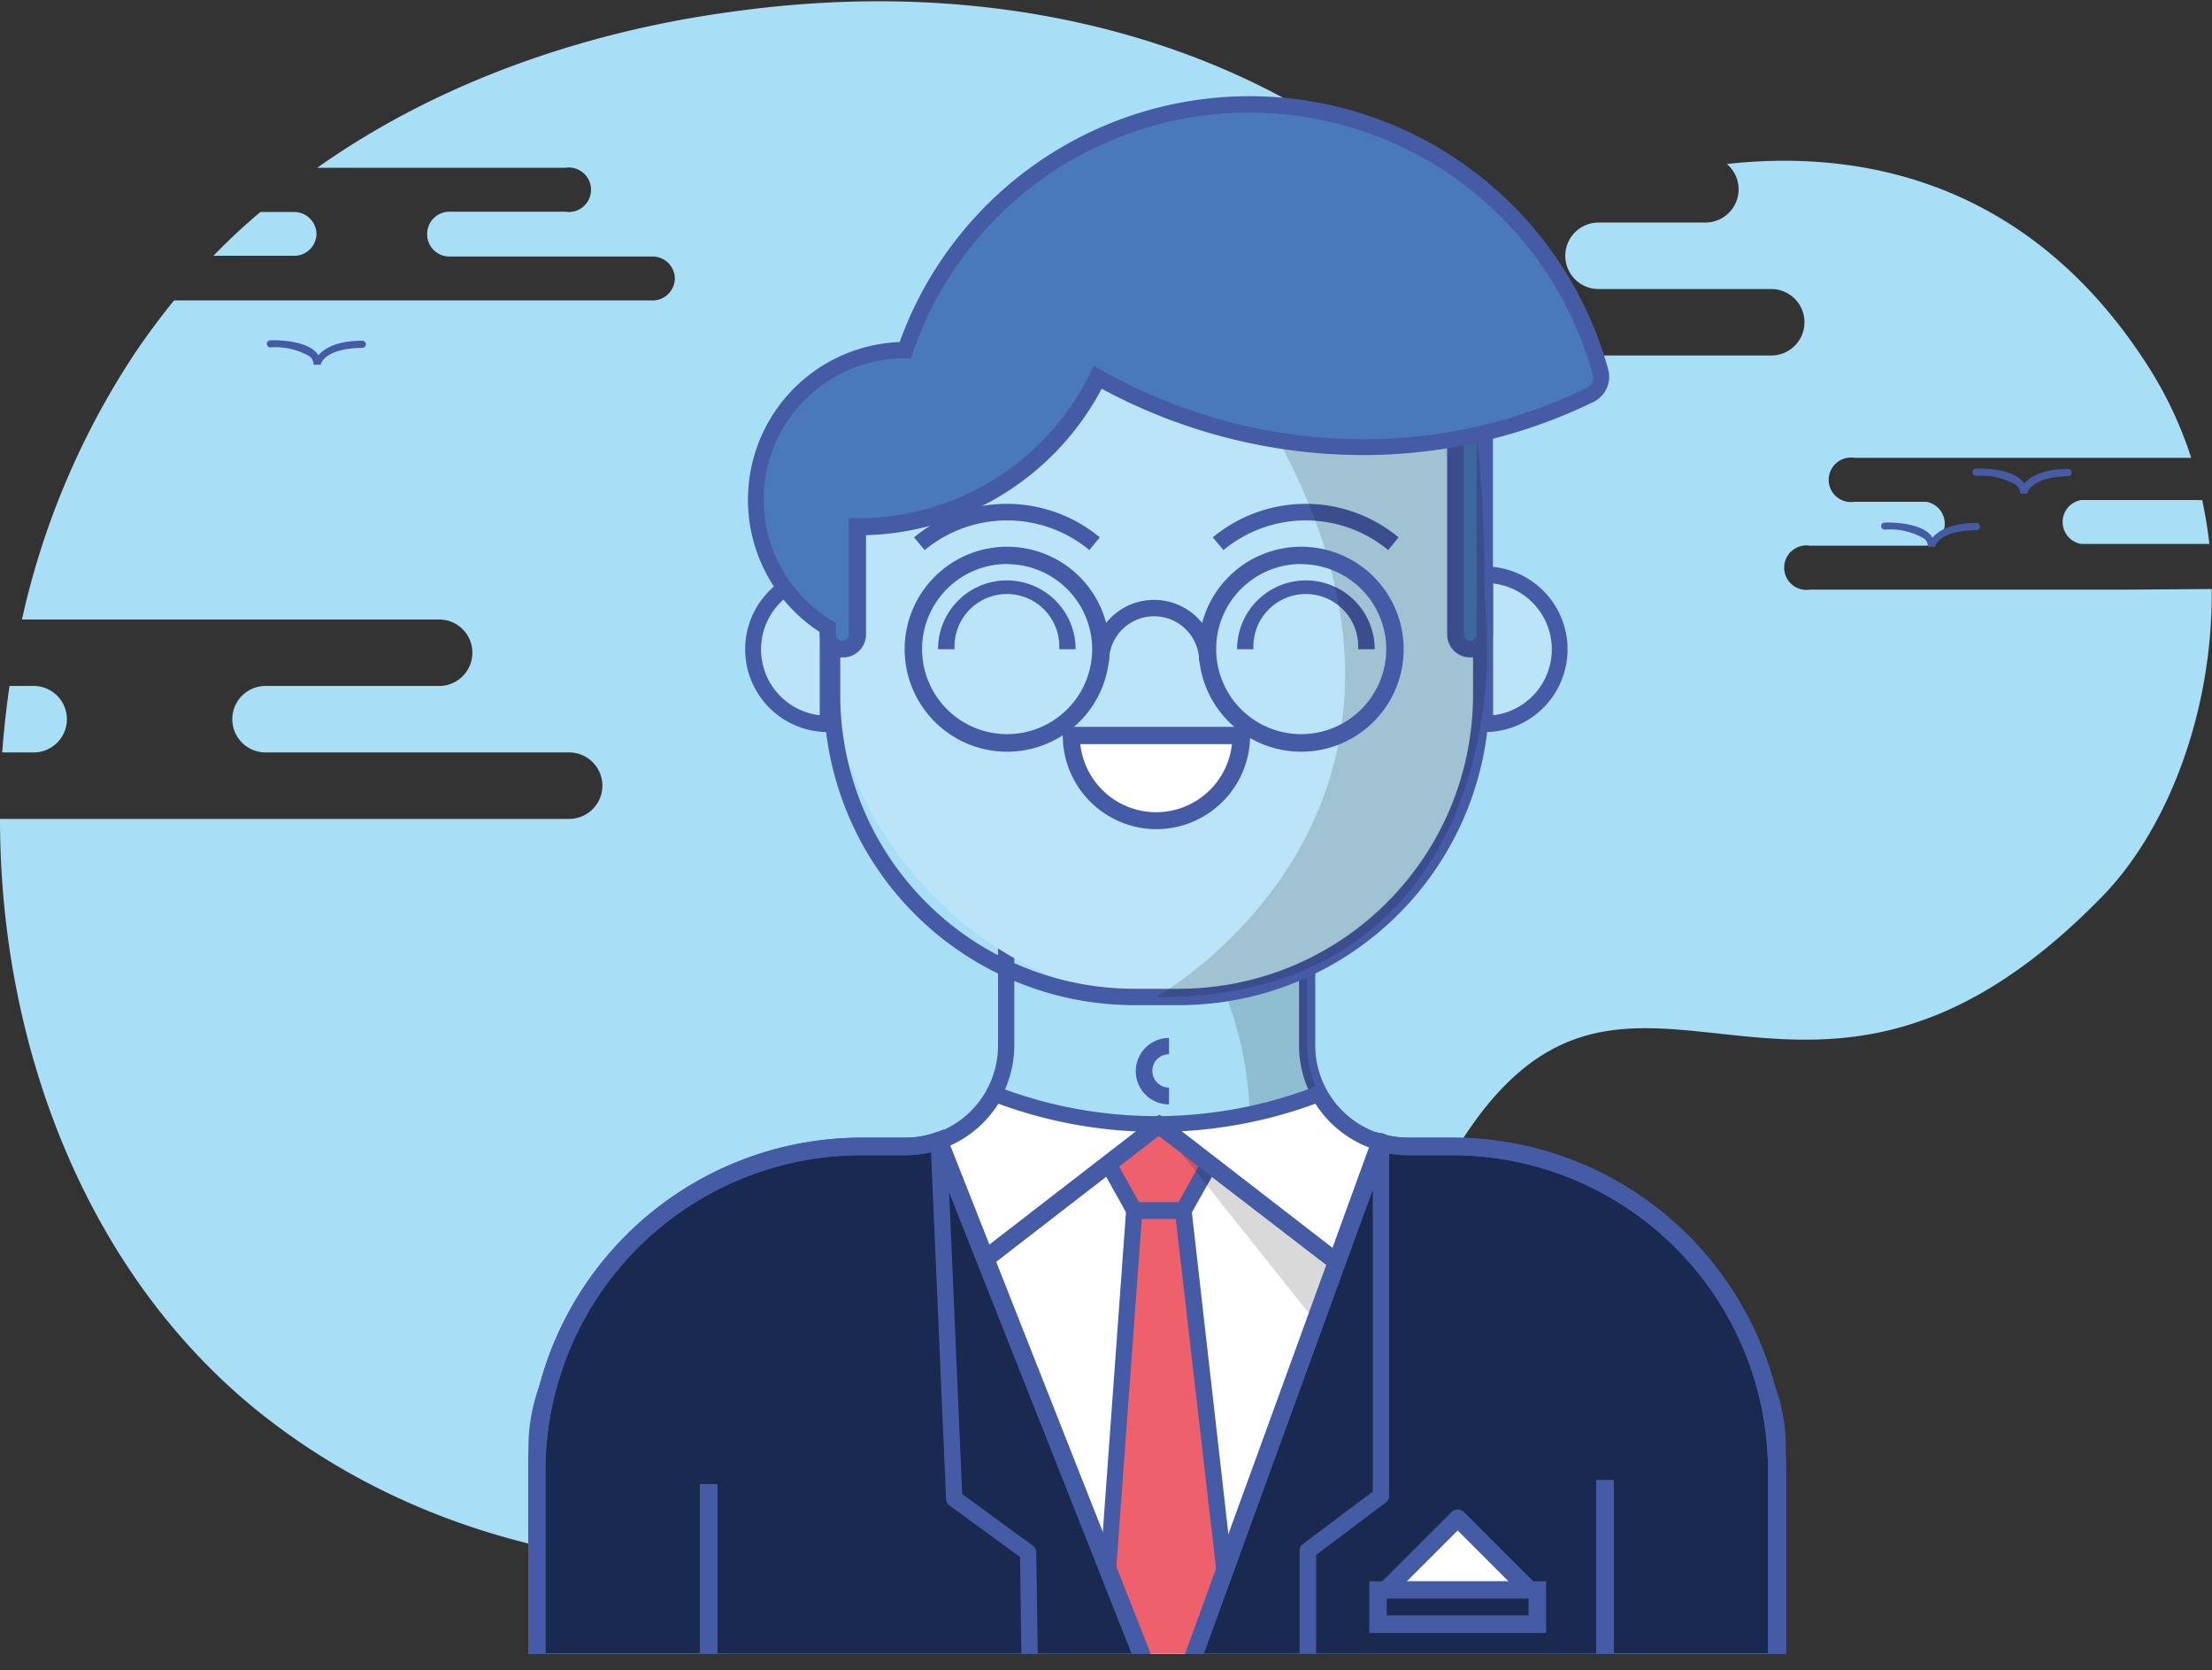 <svg xmlns="http://www.w3.org/2000/svg" xmlns:xlink="http://www.w3.org/1999/xlink" viewBox="0 0 151.11 114.08"><rect x="0" y="0" width="151.11" height="114.08" fill="#333333" stroke="none"/><defs><style>.cls-1{fill:none;}.cls-2{fill:#a8dff7;}.cls-3{fill:#455ba5;}.cls-4{clip-path:url(#clip-path);}.cls-5{fill:#ee616c;}.cls-6{opacity:0.15;}.cls-7{fill:#1a294f;}.cls-8{fill:#fff;}.cls-9{fill:#bce4f8;}.cls-10{fill:#4979b9;}</style><clipPath id="clip-path"><rect class="cls-1" x="7.8" width="136" height="112.95"/></clipPath></defs><title>x1</title><g id="Capa_2" data-name="Capa 2"><g id="Capa_1-2" data-name="Capa 1"><path class="cls-2" d="M14.58,17.47H20.1A1.52,1.52,0,0,0,21.62,16h0a1.52,1.52,0,0,0-1.52-1.52H17.79Q16.15,15.85,14.58,17.47Z"/><path class="cls-2" d="M150.44,34.15a1.52,1.52,0,0,1-.35,0h-7.91a1.52,1.52,0,0,0,0,3h8.75A30.59,30.59,0,0,0,150.44,34.15Z"/><path class="cls-2" d="M145.37,40.27H123.65a1.52,1.52,0,1,1,0-3h7.93a1.52,1.52,0,0,0,0-3h-4.89a1.52,1.52,0,1,1,0-3h23a27,27,0,0,0-2.91-6.2c-7.64-12-18.62-15-28.81-13.87a2.27,2.27,0,0,1-1.47,4h-7.3a2.27,2.27,0,1,0,0,4.54H121a2.27,2.27,0,0,1,0,4.54H72.57a2.27,2.27,0,0,1,0-4.54H93.31a2.27,2.27,0,0,0,0-4.54H81.5a2.27,2.27,0,0,1,0-4.54H93.75c-8.23-6.48-23-12.48-42.68-10-3.89.5-17.27,2.22-29.4,10.8H38.61a1.52,1.52,0,1,1,0,3H30.7A1.52,1.52,0,0,0,29.18,16h0a1.52,1.52,0,0,0,1.52,1.52H44.58A1.52,1.52,0,0,1,46.1,19h0a1.52,1.52,0,0,1-1.52,1.52H12.16l-.27,0q-1.33,1.63-2.56,3.43A54,54,0,0,0,1.5,42.31H30a2.27,2.27,0,0,1,0,4.54H18.14a2.27,2.27,0,0,0,0,4.54H38.88a2.27,2.27,0,0,1,0,4.54H0C0,71.88,6.23,87.67,18.41,97c25.27,19.41,66.53,8.85,79.84-16.33,12.14-23,23.87,2.61,45.36-19.44,4.49-4.61,7.57-12.64,7.48-21Z"/><path class="cls-2" d="M2.3,51.39a2.27,2.27,0,0,0,0-4.54H.65q-.33,2.26-.5,4.54H2.3Z"/><path class="cls-3" d="M91.21,18.94l-.49,0a1.29,1.29,0,0,0-.42-1c-1.19-1.14-4.34-1-4.37-1a.24.24,0,1,1,0-.49c.14,0,3.39-.12,4.73,1.17a1.9,1.9,0,0,1,.41.56c.49-.69,1.71-1.61,4.78-1.73a.25.25,0,0,1,.25.23.24.24,0,0,1-.23.25,6.57,6.57,0,0,0-4,1.1A1.59,1.59,0,0,0,91.21,18.94Z"/><path class="cls-3" d="M138.49,33.71l-.48,0a.74.74,0,0,0-.24-.55A4.6,4.6,0,0,0,135,32.5a.25.25,0,0,1-.25-.23A.24.24,0,0,1,135,32c.09,0,2.19-.08,3.07.77a1.35,1.35,0,0,1,.21.26c.37-.44,1.2-1,3-1a.24.24,0,1,1,0,.49C138.67,32.6,138.49,33.7,138.49,33.71Z"/><path class="cls-3" d="M21.91,24.91l-.49,0a.74.74,0,0,0-.24-.55,4.61,4.61,0,0,0-2.71-.63.24.24,0,0,1,0-.49c.09,0,2.19-.08,3.07.77a1.35,1.35,0,0,1,.21.26c.37-.44,1.2-1,3-1a.24.24,0,1,1,0,.49C22.08,23.8,21.91,24.89,21.91,24.91Z"/><path class="cls-3" d="M132.19,37.35l-.48,0a.74.74,0,0,0-.24-.55,4.6,4.6,0,0,0-2.71-.63.24.24,0,0,1-.25-.23.24.24,0,0,1,.23-.25c.09,0,2.19-.08,3.07.77a1.35,1.35,0,0,1,.21.26c.37-.44,1.2-1,3-1a.24.24,0,1,1,0,.49C132.37,36.24,132.19,37.34,132.19,37.35Z"/><g class="cls-4"><path class="cls-2" d="M36.66,112.74c0,.46,0,.9,0,1.34H48.39V99.81q0,1.06,0,2.13v9.88q0,1.13,0,2.27h73c0-.37,0-.75,0-1.14v-8.26c0-2.1.1-4.25-.1-6.35A22.14,22.14,0,0,0,101.31,78.4c-1.45-.14-2.91-.1-4.36-.1a10.45,10.45,0,0,1-2.16-.15,6.91,6.91,0,0,1-3-1.43,7,7,0,0,1-2.52-5.34c0-2.17,0-4.34,0-6.51V61a2.89,2.89,0,0,0,0-.92c-.05-.11,0,0-.14-.07a12.6,12.6,0,0,0-1.94,0H69c-.06,0-.19,0-.23,0s0,.61,0,.73v3.67c0,2.3,0,4.6,0,6.9a7,7,0,0,1-2.12,5,7.32,7.32,0,0,1-5.28,1.93c-1.4,0-2.81,0-4.2.06A22.16,22.16,0,0,0,36.82,97.85a56.45,56.45,0,0,0-.15,6.55Z"/><polygon class="cls-3" points="109.06 99.81 109.06 114.08 110.21 114.08 110.19 99.81 109.06 99.81"/><path class="cls-3" d="M37.23,114.08V100.46A21.62,21.62,0,0,1,58.82,78.86h3a7.47,7.47,0,0,0,7.47-7.47V60.59H88.74v10.8a7.47,7.47,0,0,0,7.47,7.47h3a21.62,21.62,0,0,1,21.59,21.59v13.63h1.14V100.46A22.75,22.75,0,0,0,99.2,77.73h-3a6.34,6.34,0,0,1-6.35-6.35V59.46H68.18V71.39a6.34,6.34,0,0,1-6.35,6.35h-3A22.75,22.75,0,0,0,36.1,100.46v13.25h0v.37Z"/><polygon class="cls-3" points="47.83 99.81 47.83 114.08 48.97 114.08 48.96 99.81 47.83 99.81"/><path class="cls-2" d="M121.39,114.08V98.86a11.74,11.74,0,0,0-11.74-11.74v27Z"/><path class="cls-3" d="M110.21,114.08V87.69a11.19,11.19,0,0,1,10.62,11.17v15.23H122V98.86a12.32,12.32,0,0,0-12.31-12.31h-.56v27.54Z"/><path class="cls-2" d="M48.41,114.08v-27A11.74,11.74,0,0,0,36.66,98.86v15.23Z"/><path class="cls-3" d="M37.23,114.08V98.86A11.19,11.19,0,0,1,47.84,87.69v26.39H49V86.55h-.56A12.32,12.32,0,0,0,36.1,98.86v15.23Z"/><circle class="cls-3" cx="58.58" cy="107.25" r="1.33"/><circle class="cls-3" cx="99.58" cy="107.25" r="1.33"/><path class="cls-5" d="M48.41,108.15V99.81"/><rect class="cls-3" x="47.84" y="99.81" width="1.13" height="14.27"/><path class="cls-5" d="M109.64,108.15V99.81"/><rect class="cls-3" x="109.08" y="99.81" width="1.13" height="14.27"/><g class="cls-6"><path d="M79.22,60H89.3V71.39A6.91,6.91,0,0,0,94.12,78l.2.32A15.11,15.11,0,0,1,79.22,93.39S93.07,78.1,79.22,60Z"/></g><path class="cls-3" d="M79.86,75.43a2.27,2.27,0,1,1,0-4.54V72a1.14,1.14,0,1,0,0,2.28Z"/><path class="cls-7" d="M121.35,114.08V100.46A22.16,22.16,0,0,0,99.2,78.3h-3A6.92,6.92,0,0,1,94.3,78L81.18,114.08Z"/><path class="cls-7" d="M78.43,114.08,64.13,77.91a6.9,6.9,0,0,1-2.3.39h-3a22.16,22.16,0,0,0-22.16,22.16v13.63Z"/><rect class="cls-3" x="109.04" y="101.09" width="1.2" height="12.99"/><path class="cls-3" d="M81.82,114.08,94.68,78.74a7.53,7.53,0,0,0,1.54.16h3a21.58,21.58,0,0,1,21.56,21.56v13.63H122V100.46A22.78,22.78,0,0,0,99.2,77.7h-3a6.32,6.32,0,0,1-1.75-.25l-.54-.15L80.55,114.08Z"/><rect class="cls-3" x="47.81" y="101.36" width="1.2" height="12.73"/><path class="cls-3" d="M37.26,114.08V100.46A21.58,21.58,0,0,1,58.82,78.9h3a7.51,7.51,0,0,0,1.95-.25l14,35.44h1.29L64.48,77.15l-.54.19a6.3,6.3,0,0,1-2.1.36h-3a22.78,22.78,0,0,0-22.75,22.75v13.63Z"/><path class="cls-8" d="M81.18,114.08,94.3,78,94.12,78a6.93,6.93,0,0,1-4-3.38l0,0a30.8,30.8,0,0,1-22.18,0h0a6.93,6.93,0,0,1-3.8,3.26l14.29,36.17Z"/><path class="cls-3" d="M77.78,114.08h1.28L64.91,78.24a7.49,7.49,0,0,0,3.29-2.86,31.41,31.41,0,0,0,21.66,0,7.59,7.59,0,0,0,3.68,3l-13,35.68h1.27l13-35.85a.6.6,0,0,0-.4-.78l-.16,0a6.37,6.37,0,0,1-3.65-3l0,0,0,0a.6.6,0,0,0-.81-.24l-.13.09a30.21,30.21,0,0,1-21.53-.07.6.6,0,0,0-.72.23l0,.07a6.31,6.31,0,0,1-3.46,3,.6.6,0,0,0-.36.78Z"/><polyline class="cls-8" points="91.32 86.22 79.16 76.83 67.01 86.22"/><path class="cls-3" d="M91,86.69,79.16,77.58,67.38,86.69l-.73-.95L78.8,76.35a.6.6,0,0,1,.73,0l12.15,9.39Z"/><polygon class="cls-5" points="75.71 79.5 77.49 82.68 80.84 82.68 82.62 79.5 79.16 76.83 75.71 79.5"/><path class="cls-3" d="M81.17,83.25h-4L75,79.35l4.19-3.23,4.18,3.23Zm-3.35-1.13h2.68l1.38-2.47-2.72-2.1-2.72,2.1Z"/><polygon class="cls-5" points="81.18 114.08 83.67 107.25 80.84 82.68 77.49 82.68 75.71 107.25 78.42 114.08 81.18 114.08"/><path class="cls-3" d="M77.81,114.08H79l-2.75-6.92L78,83.25h2.32l2.76,23.94-2.51,6.9h1.2l2.42-6.64a.57.57,0,0,0,0-.26L81.4,82.62a.56.56,0,0,0-.56-.5H77.49a.56.56,0,0,0-.56.52l-1.78,24.57a.56.56,0,0,0,0,.25Z"/><path class="cls-3" d="M64.86,102.82l4.82,3.52.11,7.74h1.3l-.18-.06-.12-8a.56.56,0,0,0-.23-.45l-4.83-3.53-.9-20.83,13,32.84H79L64.66,77.7a.56.56,0,0,0-1.09.23l1.06,24.46A.56.56,0,0,0,64.86,102.82Z"/><path class="cls-3" d="M81.78,114.08l12-32.85v20.64L89,105.46a.56.56,0,0,0-.22.45v8l-.53.19h1.66V106.2l4.77-3.59a.56.56,0,0,0,.22-.45V78a.56.56,0,0,0-1.1-.19L80.58,114.08Z"/><polygon class="cls-8" points="94.67 108.58 99.58 103.67 104.5 108.58 94.67 108.58"/><path class="cls-3" d="M104.5,109.18H94.67a.6.6,0,0,1-.42-1l4.91-4.91a.6.6,0,0,1,.85,0l4.91,4.91a.6.6,0,0,1-.42,1ZM96.11,108h6.94l-3.47-3.47Z"/><rect class="cls-7" x="94.14" y="108.58" width="10.89" height="2.35"/><path class="cls-3" d="M105.62,111.53H93.54V108h12.08Zm-10.89-1.2h9.69v-1.15H94.74Z"/><g class="cls-6"><polygon points="79.16 76.83 89.85 90.24 91.32 86.22 79.16 76.83"/></g><path class="cls-3" d="M91,86.69,79.16,77.58,67.38,86.69l-.73-.95L78.8,76.35a.6.6,0,0,1,.73,0l12.15,9.39Z"/><rect class="cls-3" x="109.04" y="101.09" width="1.2" height="12.99"/><path class="cls-3" d="M81.82,114.08,94.68,78.74a7.53,7.53,0,0,0,1.54.16h3a21.58,21.58,0,0,1,21.56,21.56v13.63H122V100.46A22.78,22.78,0,0,0,99.2,77.7h-3a6.32,6.32,0,0,1-1.75-.25l-.54-.15L80.55,114.08Z"/><path class="cls-3" d="M37.26,114.08V100.46A21.58,21.58,0,0,1,58.82,78.9h3a7.51,7.51,0,0,0,1.95-.25l14,35.44h1.29L64.48,77.15l-.54.19a6.3,6.3,0,0,1-2.1.36h-3a22.78,22.78,0,0,0-22.75,22.75v13.63Z"/><rect class="cls-3" x="47.81" y="101.36" width="1.2" height="12.73"/><rect class="cls-9" x="56.84" y="17.95" width="44.36" height="50.14" rx="22.18" ry="22.18"/><path class="cls-3" d="M80.57,68.65H77.47A21.22,21.22,0,0,1,56.28,47.46V38.58A21.22,21.22,0,0,1,77.47,17.39h3.09a21.22,21.22,0,0,1,21.19,21.19v8.88A21.22,21.22,0,0,1,80.57,68.65ZM77.47,18.51A20.09,20.09,0,0,0,57.4,38.58v8.88A20.09,20.09,0,0,0,77.47,67.53h3.09a20.09,20.09,0,0,0,20.07-20.07V38.58A20.09,20.09,0,0,0,80.57,18.51Z"/><path class="cls-3" d="M73.48,44.34H72.36a3.58,3.58,0,1,0-7.15,0H64.08a4.7,4.7,0,0,1,9.4,0Z"/><path class="cls-3" d="M93.91,44.34H92.78a3.58,3.58,0,1,0-7.15,0H84.51a4.7,4.7,0,0,1,9.4,0Z"/><path class="cls-3" d="M83.57,37.56l-.72-.86a9.94,9.94,0,0,1,12.69,0l-.71.87a8.82,8.82,0,0,0-11.25,0Z"/><path class="cls-3" d="M63.16,37.56l-.72-.86a9.94,9.94,0,0,1,12.69,0l-.71.87a8.82,8.82,0,0,0-11.25,0Z"/><path class="cls-9" d="M56.56,39.25a5.09,5.09,0,0,0,0,10.19Z"/><path class="cls-3" d="M57.12,50h-.56a5.65,5.65,0,1,1,0-11.31h.56ZM56,39.85a4.53,4.53,0,0,0,0,9Z"/><path class="cls-9" d="M101.43,39.25a5.09,5.09,0,1,1,0,10.19Z"/><path class="cls-3" d="M101.43,50h-.56V38.69h.56a5.65,5.65,0,1,1,0,11.31ZM102,39.85v9a4.53,4.53,0,0,0,0-9Z"/><path class="cls-8" d="M84.78,50.23a5.81,5.81,0,0,1-11.61,0Z"/><path class="cls-3" d="M79,56.63a6.41,6.41,0,0,1-6.4-6.4v-.59h12.8v.59A6.41,6.41,0,0,1,79,56.63ZM73.8,50.82a5.21,5.21,0,0,0,10.36,0Z"/><path class="cls-10" d="M99.42,29.95l2-.42V43.34a1,1,0,0,1-1,1h0a1,1,0,0,1-1-1Z"/><path class="cls-3" d="M100.42,44.9a1.57,1.57,0,0,1-1.56-1.56V29.49l3.13-.65v14.5A1.57,1.57,0,0,1,100.42,44.9ZM100,30.41V43.34a.44.44,0,1,0,.88,0V30.22Z"/><path class="cls-6" d="M79,18.3h0c12.39,0,22.43-9.1,22.43,22.43v.14c1.2,12.26-4.11,27.42-22.45,27.22C79,68.09,108,51.81,79,18.3Z"/><path class="cls-10" d="M56.56,42.86a10.21,10.21,0,0,1,5.3-18.95h0a24.85,24.85,0,0,1,47.46,1.46,1.35,1.35,0,0,1-.69,1.57A35.4,35.4,0,0,1,93,30.52a36.87,36.87,0,0,1-18-4.74h0A18.33,18.33,0,0,1,58.57,36v7.38a1,1,0,0,1-1,1h0a1,1,0,0,1-1-1Z"/><path class="cls-3" d="M57.57,44.9A1.57,1.57,0,0,1,56,43.34v-.17a10.78,10.78,0,0,1,5.46-19.81,25.41,25.41,0,0,1,48.4,1.87,1.91,1.91,0,0,1-1,2.22,36,36,0,0,1-15.61,3.63H93a37.71,37.71,0,0,1-17.74-4.53,18.78,18.78,0,0,1-16.1,10v6.83A1.57,1.57,0,0,1,57.57,44.9ZM85.36,7.69a24.28,24.28,0,0,0-23,16.4l-.13.38h-.4a9.65,9.65,0,0,0-5,17.91l.27.16v.79a.44.44,0,1,0,.88,0V35.4h.56a17.68,17.68,0,0,0,15.92-9.88l.26-.53.52.29A36.51,36.51,0,0,0,93,30a34.69,34.69,0,0,0,15.4-3.51.79.79,0,0,0,.4-.92A24.33,24.33,0,0,0,85.36,7.69Z"/><path class="cls-3" d="M68.8,51.34a7,7,0,1,1,7-7A7,7,0,0,1,68.8,51.34Zm0-12.82a5.81,5.81,0,1,0,5.81,5.81A5.82,5.82,0,0,0,68.8,38.53Z"/><path class="cls-3" d="M88.89,51.34a7,7,0,1,1,7-7A7,7,0,0,1,88.89,51.34Zm0-12.82a5.81,5.81,0,1,0,5.81,5.81A5.82,5.82,0,0,0,88.89,38.53Z"/><path class="cls-3" d="M83,45.17H81.92a3.08,3.08,0,0,0-6.16,0H74.64a4.2,4.2,0,0,1,8.4,0Z"/></g></g></g></svg>
